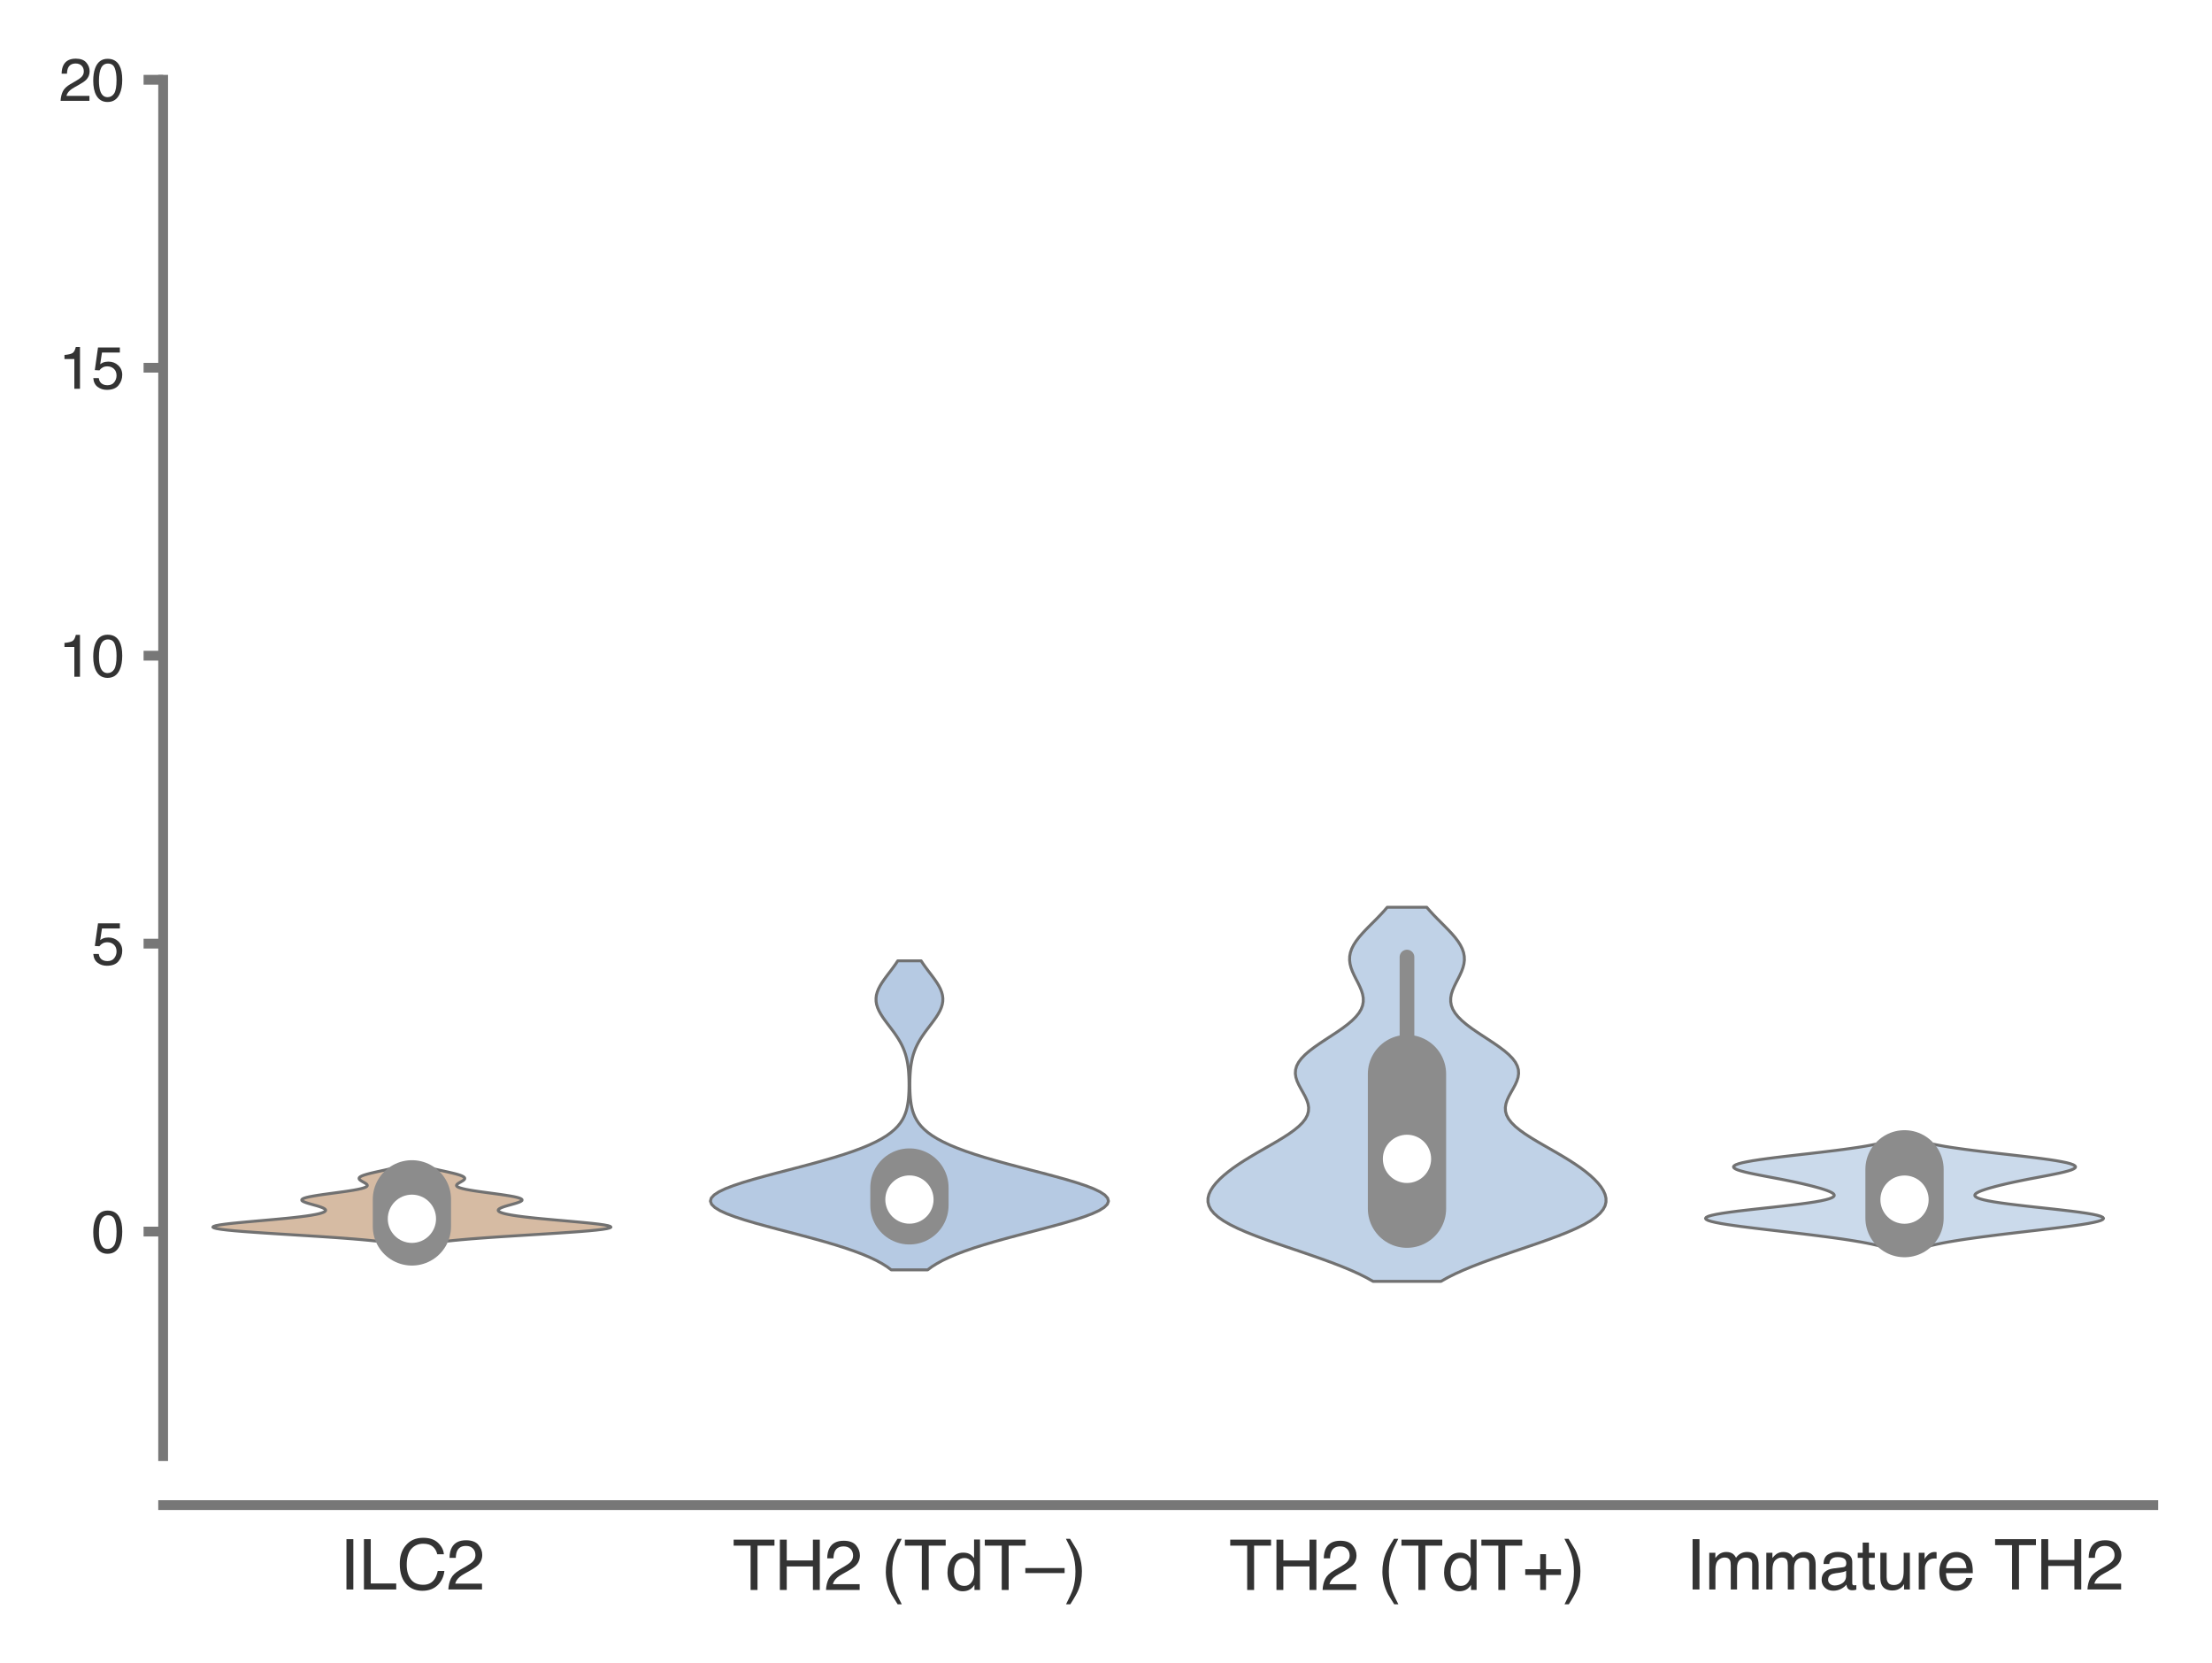 <?xml version="1.0" encoding="utf-8" standalone="no"?>
<!DOCTYPE svg PUBLIC "-//W3C//DTD SVG 1.1//EN"
  "http://www.w3.org/Graphics/SVG/1.1/DTD/svg11.dtd">
<svg xmlns:xlink="http://www.w3.org/1999/xlink" width="113.04pt" height="84.96pt" viewBox="0 0 113.04 84.96" xmlns="http://www.w3.org/2000/svg" version="1.1">
 <defs>
  <style type="text/css">*{stroke-linejoin: round; stroke-linecap: butt}</style>
 </defs>
 <g id="figure_1">
  <g id="patch_1">
   <path d="M 0 84.96 
L 113.04 84.96 
L 113.04 0 
L 0 0 
z
" style="fill: #ffffff"/>
  </g>
  <g id="axes_1">
   <g id="patch_2">
    <path d="M 8.337 74.394 
L 110.04 74.394 
L 110.04 4.076 
L 8.337 4.076 
z
" style="fill: #ffffff"/>
   </g>
   <g id="matplotlib.axis_1">
    <g id="xtick_1">
     <g id="text_1">
      <!-- ILC2 -->
      <g style="fill: #333333" transform="translate(17.353 81.205) scale(0.035 -0.035)">
       <defs>
        <path id="Helvetica-49" d="M 628 4591 
L 1256 4591 
L 1256 0 
L 628 0 
L 628 4591 
z
" transform="scale(0.016)"/>
        <path id="Helvetica-4c" d="M 488 4591 
L 1109 4591 
L 1109 547 
L 3434 547 
L 3434 0 
L 488 0 
L 488 4591 
z
" transform="scale(0.016)"/>
        <path id="Helvetica-43" d="M 2422 4716 
Q 3294 4716 3775 4256 
Q 4256 3797 4309 3213 
L 3703 3213 
Q 3600 3656 3292 3915 
Q 2984 4175 2428 4175 
Q 1750 4175 1333 3698 
Q 916 3222 916 2238 
Q 916 1431 1292 929 
Q 1669 428 2416 428 
Q 3103 428 3463 956 
Q 3653 1234 3747 1688 
L 4353 1688 
Q 4272 963 3816 472 
Q 3269 -119 2341 -119 
Q 1541 -119 997 366 
Q 281 1006 281 2344 
Q 281 3359 819 4009 
Q 1400 4716 2422 4716 
z
M 2297 4716 
L 2297 4716 
z
" transform="scale(0.016)"/>
        <path id="Helvetica-32" d="M 200 0 
Q 231 578 439 1006 
Q 647 1434 1250 1784 
L 1850 2131 
Q 2253 2366 2416 2531 
Q 2672 2791 2672 3125 
Q 2672 3516 2437 3745 
Q 2203 3975 1813 3975 
Q 1234 3975 1013 3538 
Q 894 3303 881 2888 
L 309 2888 
Q 319 3472 525 3841 
Q 891 4491 1816 4491 
Q 2584 4491 2939 4075 
Q 3294 3659 3294 3150 
Q 3294 2613 2916 2231 
Q 2697 2009 2131 1694 
L 1703 1456 
Q 1397 1288 1222 1134 
Q 909 863 828 531 
L 3272 531 
L 3272 0 
L 200 0 
z
" transform="scale(0.016)"/>
       </defs>
       <use xlink:href="#Helvetica-49"/>
       <use xlink:href="#Helvetica-4c" x="27.783"/>
       <use xlink:href="#Helvetica-43" x="83.398"/>
       <use xlink:href="#Helvetica-32" x="155.615"/>
      </g>
     </g>
    </g>
    <g id="xtick_2">
     <g id="text_2">
      <!-- TH2 (TdT–) -->
      <g style="fill: #333333" transform="translate(37.434 81.23) scale(0.035 -0.035)">
       <defs>
        <path id="Helvetica-54" d="M 3828 4591 
L 3828 4044 
L 2281 4044 
L 2281 0 
L 1650 0 
L 1650 4044 
L 103 4044 
L 103 4591 
L 3828 4591 
z
" transform="scale(0.016)"/>
        <path id="Helvetica-48" d="M 503 4591 
L 1131 4591 
L 1131 2694 
L 3519 2694 
L 3519 4591 
L 4147 4591 
L 4147 0 
L 3519 0 
L 3519 2147 
L 1131 2147 
L 1131 0 
L 503 0 
L 503 4591 
z
" transform="scale(0.016)"/>
        <path id="Helvetica-20" transform="scale(0.016)"/>
        <path id="Helvetica-28" d="M 1894 4666 
Q 1403 3713 1256 3263 
Q 1034 2578 1034 1681 
Q 1034 775 1288 25 
Q 1444 -438 1903 -1306 
L 1525 -1306 
Q 1069 -594 959 -397 
Q 850 -200 722 138 
Q 547 600 478 1125 
Q 444 1397 444 1644 
Q 444 2569 734 3291 
Q 919 3750 1503 4666 
L 1894 4666 
z
" transform="scale(0.016)"/>
        <path id="Helvetica-64" d="M 769 1634 
Q 769 1097 997 734 
Q 1225 372 1728 372 
Q 2119 372 2370 708 
Q 2622 1044 2622 1672 
Q 2622 2306 2362 2611 
Q 2103 2916 1722 2916 
Q 1297 2916 1033 2591 
Q 769 2266 769 1634 
z
M 1616 3406 
Q 2000 3406 2259 3244 
Q 2409 3150 2600 2916 
L 2600 4606 
L 3141 4606 
L 3141 0 
L 2634 0 
L 2634 466 
Q 2438 156 2169 18 
Q 1900 -119 1553 -119 
Q 994 -119 584 351 
Q 175 822 175 1603 
Q 175 2334 548 2870 
Q 922 3406 1616 3406 
z
" transform="scale(0.016)"/>
        <path id="Helvetica-2013" d="M -16 2000 
L 3569 2000 
L 3569 1541 
L -16 1541 
L -16 2000 
z
" transform="scale(0.016)"/>
        <path id="Helvetica-29" d="M 222 -1306 
Q 719 -338 863 106 
Q 1081 778 1081 1681 
Q 1081 2584 828 3334 
Q 672 3797 213 4666 
L 591 4666 
Q 1072 3897 1173 3717 
Q 1275 3538 1394 3222 
Q 1544 2831 1608 2450 
Q 1672 2069 1672 1716 
Q 1672 791 1378 66 
Q 1194 -400 613 -1306 
L 222 -1306 
z
" transform="scale(0.016)"/>
       </defs>
       <use xlink:href="#Helvetica-54"/>
       <use xlink:href="#Helvetica-48" x="61.084"/>
       <use xlink:href="#Helvetica-32" x="133.301"/>
       <use xlink:href="#Helvetica-20" x="188.916"/>
       <use xlink:href="#Helvetica-28" x="216.699"/>
       <use xlink:href="#Helvetica-54" x="250"/>
       <use xlink:href="#Helvetica-64" x="311.084"/>
       <use xlink:href="#Helvetica-54" x="366.699"/>
       <use xlink:href="#Helvetica-2013" x="427.783"/>
       <use xlink:href="#Helvetica-29" x="483.398"/>
      </g>
     </g>
    </g>
    <g id="xtick_3">
     <g id="text_3">
      <!-- TH2 (TdT+) -->
      <g style="fill: #333333" transform="translate(62.811 81.23) scale(0.035 -0.035)">
       <defs>
        <path id="Helvetica-2b" d="M 288 1369 
L 288 1894 
L 1650 1894 
L 1650 3266 
L 2184 3266 
L 2184 1894 
L 3547 1894 
L 3547 1369 
L 2184 1369 
L 2184 0 
L 1650 0 
L 1650 1369 
L 288 1369 
z
" transform="scale(0.016)"/>
       </defs>
       <use xlink:href="#Helvetica-54"/>
       <use xlink:href="#Helvetica-48" x="61.084"/>
       <use xlink:href="#Helvetica-32" x="133.301"/>
       <use xlink:href="#Helvetica-20" x="188.916"/>
       <use xlink:href="#Helvetica-28" x="216.699"/>
       <use xlink:href="#Helvetica-54" x="250"/>
       <use xlink:href="#Helvetica-64" x="311.084"/>
       <use xlink:href="#Helvetica-54" x="366.699"/>
       <use xlink:href="#Helvetica-2b" x="427.783"/>
       <use xlink:href="#Helvetica-29" x="486.182"/>
      </g>
     </g>
    </g>
    <g id="xtick_4">
     <g id="text_4">
      <!-- Immature TH2 -->
      <g style="fill: #333333" transform="translate(86.145 81.205) scale(0.035 -0.035)">
       <defs>
        <path id="Helvetica-6d" d="M 413 3347 
L 969 3347 
L 969 2872 
Q 1169 3119 1331 3231 
Q 1609 3422 1963 3422 
Q 2363 3422 2606 3225 
Q 2744 3113 2856 2894 
Q 3044 3163 3297 3292 
Q 3550 3422 3866 3422 
Q 4541 3422 4784 2934 
Q 4916 2672 4916 2228 
L 4916 0 
L 4331 0 
L 4331 2325 
Q 4331 2659 4164 2784 
Q 3997 2909 3756 2909 
Q 3425 2909 3186 2687 
Q 2947 2466 2947 1947 
L 2947 0 
L 2375 0 
L 2375 2184 
Q 2375 2525 2294 2681 
Q 2166 2916 1816 2916 
Q 1497 2916 1236 2669 
Q 975 2422 975 1775 
L 975 0 
L 413 0 
L 413 3347 
z
" transform="scale(0.016)"/>
        <path id="Helvetica-61" d="M 844 891 
Q 844 647 1022 506 
Q 1200 366 1444 366 
Q 1741 366 2019 503 
Q 2488 731 2488 1250 
L 2488 1703 
Q 2384 1638 2221 1594 
Q 2059 1550 1903 1531 
L 1563 1488 
Q 1256 1447 1103 1359 
Q 844 1213 844 891 
z
M 2206 2028 
Q 2400 2053 2466 2191 
Q 2503 2266 2503 2406 
Q 2503 2694 2298 2823 
Q 2094 2953 1713 2953 
Q 1272 2953 1088 2716 
Q 984 2584 953 2325 
L 428 2325 
Q 444 2944 830 3186 
Q 1216 3428 1725 3428 
Q 2316 3428 2684 3203 
Q 3050 2978 3050 2503 
L 3050 575 
Q 3050 488 3086 434 
Q 3122 381 3238 381 
Q 3275 381 3322 386 
Q 3369 391 3422 400 
L 3422 -16 
Q 3291 -53 3222 -62 
Q 3153 -72 3034 -72 
Q 2744 -72 2613 134 
Q 2544 244 2516 444 
Q 2344 219 2022 53 
Q 1700 -113 1313 -113 
Q 847 -113 551 170 
Q 256 453 256 878 
Q 256 1344 547 1600 
Q 838 1856 1309 1916 
L 2206 2028 
z
M 1741 3428 
L 1741 3428 
z
" transform="scale(0.016)"/>
        <path id="Helvetica-74" d="M 525 4281 
L 1094 4281 
L 1094 3347 
L 1628 3347 
L 1628 2888 
L 1094 2888 
L 1094 703 
Q 1094 528 1213 469 
Q 1278 434 1431 434 
Q 1472 434 1519 436 
Q 1566 438 1628 444 
L 1628 0 
Q 1531 -28 1426 -40 
Q 1322 -53 1200 -53 
Q 806 -53 665 148 
Q 525 350 525 672 
L 525 2888 
L 72 2888 
L 72 3347 
L 525 3347 
L 525 4281 
z
" transform="scale(0.016)"/>
        <path id="Helvetica-75" d="M 975 3347 
L 975 1125 
Q 975 869 1056 706 
Q 1206 406 1616 406 
Q 2203 406 2416 931 
Q 2531 1213 2531 1703 
L 2531 3347 
L 3094 3347 
L 3094 0 
L 2563 0 
L 2569 494 
Q 2459 303 2297 172 
Q 1975 -91 1516 -91 
Q 800 -91 541 388 
Q 400 644 400 1072 
L 400 3347 
L 975 3347 
z
M 1747 3428 
L 1747 3428 
z
" transform="scale(0.016)"/>
        <path id="Helvetica-72" d="M 428 3347 
L 963 3347 
L 963 2769 
Q 1028 2938 1284 3180 
Q 1541 3422 1875 3422 
Q 1891 3422 1928 3419 
Q 1966 3416 2056 3406 
L 2056 2813 
Q 2006 2822 1964 2825 
Q 1922 2828 1872 2828 
Q 1447 2828 1219 2554 
Q 991 2281 991 1925 
L 991 0 
L 428 0 
L 428 3347 
z
" transform="scale(0.016)"/>
        <path id="Helvetica-65" d="M 1806 3422 
Q 2163 3422 2497 3255 
Q 2831 3088 3006 2822 
Q 3175 2569 3231 2231 
Q 3281 2000 3281 1494 
L 828 1494 
Q 844 984 1069 676 
Q 1294 369 1766 369 
Q 2206 369 2469 659 
Q 2619 828 2681 1050 
L 3234 1050 
Q 3213 866 3089 639 
Q 2966 413 2813 269 
Q 2556 19 2178 -69 
Q 1975 -119 1719 -119 
Q 1094 -119 659 336 
Q 225 791 225 1609 
Q 225 2416 662 2919 
Q 1100 3422 1806 3422 
z
M 2703 1941 
Q 2669 2306 2544 2525 
Q 2313 2931 1772 2931 
Q 1384 2931 1121 2651 
Q 859 2372 844 1941 
L 2703 1941 
z
M 1753 3428 
L 1753 3428 
z
" transform="scale(0.016)"/>
       </defs>
       <use xlink:href="#Helvetica-49"/>
       <use xlink:href="#Helvetica-6d" x="27.783"/>
       <use xlink:href="#Helvetica-6d" x="111.084"/>
       <use xlink:href="#Helvetica-61" x="194.385"/>
       <use xlink:href="#Helvetica-74" x="250"/>
       <use xlink:href="#Helvetica-75" x="277.783"/>
       <use xlink:href="#Helvetica-72" x="333.398"/>
       <use xlink:href="#Helvetica-65" x="366.699"/>
       <use xlink:href="#Helvetica-20" x="422.314"/>
       <use xlink:href="#Helvetica-54" x="450.098"/>
       <use xlink:href="#Helvetica-48" x="511.182"/>
       <use xlink:href="#Helvetica-32" x="583.398"/>
      </g>
     </g>
    </g>
   </g>
   <g id="matplotlib.axis_2">
    <g id="ytick_1">
     <g id="line2d_1">
      <defs>
       <path id="m9fedd76408" d="M 0 0 
L -1 0 
" style="stroke: #777777; stroke-width: 0.5"/>
      </defs>
      <g>
       <use xlink:href="#m9fedd76408" x="8.337" y="62.919" style="fill: #777777; stroke: #777777; stroke-width: 0.5"/>
      </g>
     </g>
     <g id="text_5">
      <!-- 0 -->
      <g style="fill: #333333" transform="translate(4.669 63.995) scale(0.03 -0.03)">
       <defs>
        <path id="Helvetica-30" d="M 1731 4475 
Q 2600 4475 2988 3759 
Q 3288 3206 3288 2244 
Q 3288 1331 3016 734 
Q 2622 -122 1728 -122 
Q 922 -122 528 578 
Q 200 1163 200 2147 
Q 200 2909 397 3456 
Q 766 4475 1731 4475 
z
M 1725 391 
Q 2163 391 2422 778 
Q 2681 1166 2681 2222 
Q 2681 2984 2493 3476 
Q 2306 3969 1766 3969 
Q 1269 3969 1039 3501 
Q 809 3034 809 2125 
Q 809 1441 956 1025 
Q 1181 391 1725 391 
z
" transform="scale(0.016)"/>
       </defs>
       <use xlink:href="#Helvetica-30"/>
      </g>
     </g>
    </g>
    <g id="ytick_2">
     <g id="line2d_2">
      <g>
       <use xlink:href="#m9fedd76408" x="8.337" y="48.209" style="fill: #777777; stroke: #777777; stroke-width: 0.5"/>
      </g>
     </g>
     <g id="text_6">
      <!-- 5 -->
      <g style="fill: #333333" transform="translate(4.669 49.285) scale(0.03 -0.03)">
       <defs>
        <path id="Helvetica-35" d="M 791 1141 
Q 847 659 1238 475 
Q 1438 381 1700 381 
Q 2200 381 2440 700 
Q 2681 1019 2681 1406 
Q 2681 1875 2395 2131 
Q 2109 2388 1709 2388 
Q 1419 2388 1211 2275 
Q 1003 2163 856 1963 
L 369 1991 
L 709 4400 
L 3034 4400 
L 3034 3856 
L 1131 3856 
L 941 2613 
Q 1097 2731 1238 2791 
Q 1488 2894 1816 2894 
Q 2431 2894 2859 2497 
Q 3288 2100 3288 1491 
Q 3288 856 2895 371 
Q 2503 -113 1644 -113 
Q 1097 -113 676 195 
Q 256 503 206 1141 
L 791 1141 
z
" transform="scale(0.016)"/>
       </defs>
       <use xlink:href="#Helvetica-35"/>
      </g>
     </g>
    </g>
    <g id="ytick_3">
     <g id="line2d_3">
      <g>
       <use xlink:href="#m9fedd76408" x="8.337" y="33.498" style="fill: #777777; stroke: #777777; stroke-width: 0.5"/>
      </g>
     </g>
     <g id="text_7">
      <!-- 10 -->
      <g style="fill: #333333" transform="translate(3 34.574) scale(0.03 -0.03)">
       <defs>
        <path id="Helvetica-31" d="M 613 3169 
L 613 3600 
Q 1222 3659 1462 3798 
Q 1703 3938 1822 4456 
L 2266 4456 
L 2266 0 
L 1666 0 
L 1666 3169 
L 613 3169 
z
" transform="scale(0.016)"/>
       </defs>
       <use xlink:href="#Helvetica-31"/>
       <use xlink:href="#Helvetica-30" x="55.615"/>
      </g>
     </g>
    </g>
    <g id="ytick_4">
     <g id="line2d_4">
      <g>
       <use xlink:href="#m9fedd76408" x="8.337" y="18.787" style="fill: #777777; stroke: #777777; stroke-width: 0.5"/>
      </g>
     </g>
     <g id="text_8">
      <!-- 15 -->
      <g style="fill: #333333" transform="translate(3 19.863) scale(0.03 -0.03)">
       <use xlink:href="#Helvetica-31"/>
       <use xlink:href="#Helvetica-35" x="55.615"/>
      </g>
     </g>
    </g>
    <g id="ytick_5">
     <g id="line2d_5">
      <g>
       <use xlink:href="#m9fedd76408" x="8.337" y="4.076" style="fill: #777777; stroke: #777777; stroke-width: 0.5"/>
      </g>
     </g>
     <g id="text_9">
      <!-- 20 -->
      <g style="fill: #333333" transform="translate(3 5.152) scale(0.03 -0.03)">
       <use xlink:href="#Helvetica-32"/>
       <use xlink:href="#Helvetica-30" x="55.615"/>
      </g>
     </g>
    </g>
   </g>
   <g id="PolyCollection_1">
    <defs>
     <path id="mf7d8adf667" d="M 22.821 -21.549 
L 19.278 -21.549 
L 18.924 -21.586 
L 18.526 -21.624 
L 18.084 -21.662 
L 17.6 -21.7 
L 17.077 -21.738 
L 16.52 -21.776 
L 15.937 -21.813 
L 15.337 -21.851 
L 14.729 -21.889 
L 14.126 -21.927 
L 13.54 -21.965 
L 12.984 -22.003 
L 12.471 -22.04 
L 12.014 -22.078 
L 11.623 -22.116 
L 11.308 -22.154 
L 11.077 -22.192 
L 10.933 -22.23 
L 10.879 -22.267 
L 10.914 -22.305 
L 11.033 -22.343 
L 11.231 -22.381 
L 11.497 -22.419 
L 11.82 -22.457 
L 12.19 -22.494 
L 12.592 -22.532 
L 13.014 -22.57 
L 13.443 -22.608 
L 13.868 -22.646 
L 14.279 -22.684 
L 14.667 -22.721 
L 15.027 -22.759 
L 15.353 -22.797 
L 15.643 -22.835 
L 15.894 -22.873 
L 16.107 -22.911 
L 16.283 -22.948 
L 16.421 -22.986 
L 16.525 -23.024 
L 16.595 -23.062 
L 16.632 -23.1 
L 16.64 -23.138 
L 16.618 -23.175 
L 16.57 -23.213 
L 16.498 -23.251 
L 16.404 -23.289 
L 16.292 -23.327 
L 16.167 -23.365 
L 16.033 -23.402 
L 15.897 -23.44 
L 15.766 -23.478 
L 15.646 -23.516 
L 15.545 -23.554 
L 15.47 -23.592 
L 15.427 -23.629 
L 15.421 -23.667 
L 15.455 -23.705 
L 15.532 -23.743 
L 15.652 -23.781 
L 15.813 -23.819 
L 16.011 -23.856 
L 16.24 -23.894 
L 16.495 -23.932 
L 16.768 -23.97 
L 17.048 -24.008 
L 17.329 -24.046 
L 17.601 -24.083 
L 17.856 -24.121 
L 18.087 -24.159 
L 18.289 -24.197 
L 18.458 -24.235 
L 18.59 -24.273 
L 18.685 -24.31 
L 18.744 -24.348 
L 18.769 -24.386 
L 18.764 -24.424 
L 18.734 -24.462 
L 18.685 -24.499 
L 18.623 -24.537 
L 18.555 -24.575 
L 18.489 -24.613 
L 18.43 -24.651 
L 18.384 -24.689 
L 18.356 -24.726 
L 18.349 -24.764 
L 18.367 -24.802 
L 18.411 -24.84 
L 18.48 -24.878 
L 18.574 -24.916 
L 18.69 -24.953 
L 18.825 -24.991 
L 18.976 -25.029 
L 19.139 -25.067 
L 19.308 -25.105 
L 19.481 -25.143 
L 19.652 -25.18 
L 19.819 -25.218 
L 19.979 -25.256 
L 20.128 -25.294 
L 21.971 -25.294 
L 21.971 -25.294 
L 22.12 -25.256 
L 22.28 -25.218 
L 22.447 -25.18 
L 22.619 -25.143 
L 22.791 -25.105 
L 22.961 -25.067 
L 23.123 -25.029 
L 23.274 -24.991 
L 23.409 -24.953 
L 23.525 -24.916 
L 23.619 -24.878 
L 23.688 -24.84 
L 23.732 -24.802 
L 23.75 -24.764 
L 23.744 -24.726 
L 23.716 -24.689 
L 23.67 -24.651 
L 23.61 -24.613 
L 23.544 -24.575 
L 23.476 -24.537 
L 23.415 -24.499 
L 23.366 -24.462 
L 23.336 -24.424 
L 23.33 -24.386 
L 23.355 -24.348 
L 23.414 -24.31 
L 23.509 -24.273 
L 23.642 -24.235 
L 23.81 -24.197 
L 24.012 -24.159 
L 24.243 -24.121 
L 24.499 -24.083 
L 24.77 -24.046 
L 25.051 -24.008 
L 25.332 -23.97 
L 25.604 -23.932 
L 25.859 -23.894 
L 26.089 -23.856 
L 26.287 -23.819 
L 26.448 -23.781 
L 26.567 -23.743 
L 26.644 -23.705 
L 26.679 -23.667 
L 26.673 -23.629 
L 26.629 -23.592 
L 26.554 -23.554 
L 26.453 -23.516 
L 26.334 -23.478 
L 26.202 -23.44 
L 26.066 -23.402 
L 25.933 -23.365 
L 25.807 -23.327 
L 25.695 -23.289 
L 25.601 -23.251 
L 25.529 -23.213 
L 25.481 -23.175 
L 25.46 -23.138 
L 25.467 -23.1 
L 25.505 -23.062 
L 25.574 -23.024 
L 25.678 -22.986 
L 25.817 -22.948 
L 25.992 -22.911 
L 26.205 -22.873 
L 26.457 -22.835 
L 26.746 -22.797 
L 27.072 -22.759 
L 27.432 -22.721 
L 27.821 -22.684 
L 28.231 -22.646 
L 28.657 -22.608 
L 29.086 -22.57 
L 29.508 -22.532 
L 29.91 -22.494 
L 30.279 -22.457 
L 30.603 -22.419 
L 30.869 -22.381 
L 31.066 -22.343 
L 31.185 -22.305 
L 31.22 -22.267 
L 31.166 -22.23 
L 31.023 -22.192 
L 30.791 -22.154 
L 30.476 -22.116 
L 30.085 -22.078 
L 29.628 -22.04 
L 29.115 -22.003 
L 28.559 -21.965 
L 27.973 -21.927 
L 27.37 -21.889 
L 26.762 -21.851 
L 26.162 -21.813 
L 25.579 -21.776 
L 25.023 -21.738 
L 24.499 -21.7 
L 24.015 -21.662 
L 23.573 -21.624 
L 23.175 -21.586 
L 22.821 -21.549 
z
" style="stroke: #717171; stroke-width: 0.15"/>
    </defs>
    <g clip-path="url(#pcba24dbc65)">
     <use xlink:href="#mf7d8adf667" x="0" y="84.96" style="fill: #d6bba3; stroke: #717171; stroke-width: 0.15"/>
    </g>
   </g>
   <g id="PolyCollection_2">
    <defs>
     <path id="m5a13141595" d="M 47.404 -20.084 
L 45.546 -20.084 
L 45.33 -20.244 
L 45.077 -20.403 
L 44.784 -20.563 
L 44.45 -20.722 
L 44.073 -20.882 
L 43.653 -21.041 
L 43.19 -21.201 
L 42.687 -21.36 
L 42.147 -21.52 
L 41.577 -21.679 
L 40.983 -21.838 
L 40.375 -21.998 
L 39.764 -22.157 
L 39.163 -22.317 
L 38.585 -22.476 
L 38.044 -22.636 
L 37.555 -22.795 
L 37.131 -22.955 
L 36.785 -23.114 
L 36.527 -23.274 
L 36.365 -23.433 
L 36.305 -23.593 
L 36.348 -23.752 
L 36.494 -23.912 
L 36.737 -24.071 
L 37.07 -24.231 
L 37.483 -24.39 
L 37.963 -24.549 
L 38.498 -24.709 
L 39.073 -24.868 
L 39.673 -25.028 
L 40.285 -25.187 
L 40.897 -25.347 
L 41.496 -25.506 
L 42.072 -25.666 
L 42.619 -25.825 
L 43.13 -25.985 
L 43.601 -26.144 
L 44.029 -26.304 
L 44.413 -26.463 
L 44.753 -26.623 
L 45.051 -26.782 
L 45.31 -26.941 
L 45.53 -27.101 
L 45.717 -27.26 
L 45.873 -27.42 
L 46.002 -27.579 
L 46.108 -27.739 
L 46.193 -27.898 
L 46.26 -28.058 
L 46.314 -28.217 
L 46.355 -28.377 
L 46.386 -28.536 
L 46.41 -28.696 
L 46.428 -28.855 
L 46.44 -29.015 
L 46.449 -29.174 
L 46.454 -29.333 
L 46.456 -29.493 
L 46.455 -29.652 
L 46.452 -29.812 
L 46.446 -29.971 
L 46.437 -30.131 
L 46.425 -30.29 
L 46.407 -30.45 
L 46.385 -30.609 
L 46.356 -30.769 
L 46.32 -30.928 
L 46.276 -31.088 
L 46.223 -31.247 
L 46.16 -31.407 
L 46.087 -31.566 
L 46.003 -31.725 
L 45.909 -31.885 
L 45.806 -32.044 
L 45.695 -32.204 
L 45.577 -32.363 
L 45.456 -32.523 
L 45.335 -32.682 
L 45.216 -32.842 
L 45.105 -33.001 
L 45.004 -33.161 
L 44.917 -33.32 
L 44.848 -33.48 
L 44.798 -33.639 
L 44.771 -33.799 
L 44.768 -33.958 
L 44.787 -34.117 
L 44.83 -34.277 
L 44.893 -34.436 
L 44.975 -34.596 
L 45.072 -34.755 
L 45.181 -34.915 
L 45.297 -35.074 
L 45.418 -35.234 
L 45.54 -35.393 
L 45.658 -35.553 
L 45.772 -35.712 
L 45.878 -35.872 
L 47.073 -35.872 
L 47.073 -35.872 
L 47.179 -35.712 
L 47.292 -35.553 
L 47.411 -35.393 
L 47.533 -35.234 
L 47.653 -35.074 
L 47.77 -34.915 
L 47.879 -34.755 
L 47.976 -34.596 
L 48.058 -34.436 
L 48.121 -34.277 
L 48.163 -34.117 
L 48.183 -33.958 
L 48.179 -33.799 
L 48.152 -33.639 
L 48.103 -33.48 
L 48.034 -33.32 
L 47.947 -33.161 
L 47.846 -33.001 
L 47.734 -32.842 
L 47.616 -32.682 
L 47.495 -32.523 
L 47.374 -32.363 
L 47.256 -32.204 
L 47.145 -32.044 
L 47.041 -31.885 
L 46.947 -31.725 
L 46.864 -31.566 
L 46.79 -31.407 
L 46.728 -31.247 
L 46.674 -31.088 
L 46.63 -30.928 
L 46.595 -30.769 
L 46.566 -30.609 
L 46.543 -30.45 
L 46.526 -30.29 
L 46.513 -30.131 
L 46.504 -29.971 
L 46.498 -29.812 
L 46.495 -29.652 
L 46.495 -29.493 
L 46.497 -29.333 
L 46.502 -29.174 
L 46.511 -29.015 
L 46.523 -28.855 
L 46.541 -28.696 
L 46.564 -28.536 
L 46.596 -28.377 
L 46.637 -28.217 
L 46.69 -28.058 
L 46.758 -27.898 
L 46.843 -27.739 
L 46.948 -27.579 
L 47.077 -27.42 
L 47.234 -27.26 
L 47.42 -27.101 
L 47.641 -26.941 
L 47.899 -26.782 
L 48.198 -26.623 
L 48.538 -26.463 
L 48.922 -26.304 
L 49.35 -26.144 
L 49.821 -25.985 
L 50.332 -25.825 
L 50.878 -25.666 
L 51.455 -25.506 
L 52.054 -25.347 
L 52.665 -25.187 
L 53.278 -25.028 
L 53.878 -24.868 
L 54.453 -24.709 
L 54.988 -24.549 
L 55.468 -24.39 
L 55.881 -24.231 
L 56.214 -24.071 
L 56.457 -23.912 
L 56.602 -23.752 
L 56.646 -23.593 
L 56.586 -23.433 
L 56.424 -23.274 
L 56.166 -23.114 
L 55.82 -22.955 
L 55.396 -22.795 
L 54.907 -22.636 
L 54.366 -22.476 
L 53.788 -22.317 
L 53.187 -22.157 
L 52.576 -21.998 
L 51.968 -21.838 
L 51.374 -21.679 
L 50.804 -21.52 
L 50.264 -21.36 
L 49.761 -21.201 
L 49.298 -21.041 
L 48.877 -20.882 
L 48.5 -20.722 
L 48.166 -20.563 
L 47.874 -20.403 
L 47.621 -20.244 
L 47.404 -20.084 
z
" style="stroke: #717171; stroke-width: 0.15"/>
    </defs>
    <g clip-path="url(#pcba24dbc65)">
     <use xlink:href="#m5a13141595" x="0" y="84.96" style="fill: #b6cae3; stroke: #717171; stroke-width: 0.15"/>
    </g>
   </g>
   <g id="PolyCollection_3">
    <defs>
     <path id="maaae6e5169" d="M 73.635 -19.497 
L 70.167 -19.497 
L 69.822 -19.69 
L 69.435 -19.883 
L 69.006 -20.076 
L 68.539 -20.269 
L 68.038 -20.462 
L 67.507 -20.655 
L 66.955 -20.848 
L 66.389 -21.042 
L 65.818 -21.235 
L 65.254 -21.428 
L 64.706 -21.621 
L 64.185 -21.814 
L 63.699 -22.007 
L 63.257 -22.2 
L 62.866 -22.393 
L 62.531 -22.586 
L 62.254 -22.779 
L 62.037 -22.972 
L 61.879 -23.165 
L 61.779 -23.358 
L 61.731 -23.551 
L 61.732 -23.744 
L 61.778 -23.937 
L 61.864 -24.13 
L 61.985 -24.323 
L 62.138 -24.516 
L 62.32 -24.709 
L 62.529 -24.902 
L 62.763 -25.095 
L 63.019 -25.289 
L 63.298 -25.482 
L 63.596 -25.675 
L 63.911 -25.868 
L 64.238 -26.061 
L 64.573 -26.254 
L 64.91 -26.447 
L 65.243 -26.64 
L 65.562 -26.833 
L 65.861 -27.026 
L 66.131 -27.219 
L 66.366 -27.412 
L 66.561 -27.605 
L 66.71 -27.798 
L 66.811 -27.991 
L 66.865 -28.184 
L 66.875 -28.377 
L 66.844 -28.57 
L 66.779 -28.763 
L 66.69 -28.956 
L 66.585 -29.149 
L 66.476 -29.342 
L 66.373 -29.536 
L 66.285 -29.729 
L 66.224 -29.922 
L 66.196 -30.115 
L 66.208 -30.308 
L 66.263 -30.501 
L 66.364 -30.694 
L 66.509 -30.887 
L 66.696 -31.08 
L 66.92 -31.273 
L 67.175 -31.466 
L 67.452 -31.659 
L 67.743 -31.852 
L 68.039 -32.045 
L 68.331 -32.238 
L 68.609 -32.431 
L 68.865 -32.624 
L 69.093 -32.817 
L 69.286 -33.01 
L 69.442 -33.203 
L 69.558 -33.396 
L 69.632 -33.589 
L 69.667 -33.783 
L 69.666 -33.976 
L 69.632 -34.169 
L 69.571 -34.362 
L 69.49 -34.555 
L 69.397 -34.748 
L 69.297 -34.941 
L 69.2 -35.134 
L 69.113 -35.327 
L 69.041 -35.52 
L 68.992 -35.713 
L 68.968 -35.906 
L 68.973 -36.099 
L 69.009 -36.292 
L 69.075 -36.485 
L 69.171 -36.678 
L 69.294 -36.871 
L 69.44 -37.064 
L 69.606 -37.257 
L 69.785 -37.45 
L 69.974 -37.643 
L 70.167 -37.836 
L 70.359 -38.029 
L 70.546 -38.223 
L 70.725 -38.416 
L 70.892 -38.609 
L 72.91 -38.609 
L 72.91 -38.609 
L 73.078 -38.416 
L 73.256 -38.223 
L 73.444 -38.029 
L 73.636 -37.836 
L 73.828 -37.643 
L 74.017 -37.45 
L 74.197 -37.257 
L 74.362 -37.064 
L 74.508 -36.871 
L 74.631 -36.678 
L 74.727 -36.485 
L 74.794 -36.292 
L 74.829 -36.099 
L 74.835 -35.906 
L 74.811 -35.713 
L 74.761 -35.52 
L 74.689 -35.327 
L 74.602 -35.134 
L 74.505 -34.941 
L 74.406 -34.748 
L 74.312 -34.555 
L 74.231 -34.362 
L 74.17 -34.169 
L 74.136 -33.976 
L 74.135 -33.783 
L 74.17 -33.589 
L 74.245 -33.396 
L 74.36 -33.203 
L 74.516 -33.01 
L 74.71 -32.817 
L 74.937 -32.624 
L 75.194 -32.431 
L 75.472 -32.238 
L 75.763 -32.045 
L 76.059 -31.852 
L 76.35 -31.659 
L 76.627 -31.466 
L 76.882 -31.273 
L 77.106 -31.08 
L 77.294 -30.887 
L 77.439 -30.694 
L 77.539 -30.501 
L 77.595 -30.308 
L 77.606 -30.115 
L 77.578 -29.922 
L 77.517 -29.729 
L 77.43 -29.536 
L 77.326 -29.342 
L 77.217 -29.149 
L 77.112 -28.956 
L 77.023 -28.763 
L 76.959 -28.57 
L 76.928 -28.377 
L 76.937 -28.184 
L 76.991 -27.991 
L 77.093 -27.798 
L 77.242 -27.605 
L 77.436 -27.412 
L 77.671 -27.219 
L 77.942 -27.026 
L 78.24 -26.833 
L 78.56 -26.64 
L 78.892 -26.447 
L 79.229 -26.254 
L 79.564 -26.061 
L 79.892 -25.868 
L 80.206 -25.675 
L 80.504 -25.482 
L 80.783 -25.289 
L 81.04 -25.095 
L 81.273 -24.902 
L 81.482 -24.709 
L 81.664 -24.516 
L 81.818 -24.323 
L 81.939 -24.13 
L 82.024 -23.937 
L 82.07 -23.744 
L 82.071 -23.551 
L 82.024 -23.358 
L 81.923 -23.165 
L 81.765 -22.972 
L 81.548 -22.779 
L 81.272 -22.586 
L 80.936 -22.393 
L 80.545 -22.2 
L 80.103 -22.007 
L 79.618 -21.814 
L 79.096 -21.621 
L 78.548 -21.428 
L 77.984 -21.235 
L 77.414 -21.042 
L 76.848 -20.848 
L 76.295 -20.655 
L 75.764 -20.462 
L 75.263 -20.269 
L 74.796 -20.076 
L 74.367 -19.883 
L 73.98 -19.69 
L 73.635 -19.497 
z
" style="stroke: #717171; stroke-width: 0.15"/>
    </defs>
    <g clip-path="url(#pcba24dbc65)">
     <use xlink:href="#maaae6e5169" x="0" y="84.96" style="fill: #c0d2e7; stroke: #717171; stroke-width: 0.15"/>
    </g>
   </g>
   <g id="PolyCollection_4">
    <defs>
     <path id="mc1a5e1c737" d="M 98.555 -21.294 
L 96.099 -21.294 
L 95.886 -21.347 
L 95.65 -21.399 
L 95.391 -21.452 
L 95.108 -21.505 
L 94.801 -21.557 
L 94.473 -21.61 
L 94.122 -21.663 
L 93.752 -21.715 
L 93.363 -21.768 
L 92.957 -21.82 
L 92.537 -21.873 
L 92.104 -21.926 
L 91.661 -21.978 
L 91.213 -22.031 
L 90.761 -22.084 
L 90.311 -22.136 
L 89.868 -22.189 
L 89.436 -22.242 
L 89.022 -22.294 
L 88.632 -22.347 
L 88.273 -22.399 
L 87.952 -22.452 
L 87.677 -22.505 
L 87.455 -22.557 
L 87.29 -22.61 
L 87.189 -22.663 
L 87.157 -22.715 
L 87.194 -22.768 
L 87.302 -22.821 
L 87.481 -22.873 
L 87.726 -22.926 
L 88.032 -22.978 
L 88.393 -23.031 
L 88.799 -23.084 
L 89.242 -23.136 
L 89.709 -23.189 
L 90.19 -23.242 
L 90.672 -23.294 
L 91.145 -23.347 
L 91.598 -23.4 
L 92.022 -23.452 
L 92.408 -23.505 
L 92.75 -23.557 
L 93.043 -23.61 
L 93.284 -23.663 
L 93.473 -23.715 
L 93.61 -23.768 
L 93.696 -23.821 
L 93.734 -23.873 
L 93.73 -23.926 
L 93.686 -23.979 
L 93.608 -24.031 
L 93.502 -24.084 
L 93.371 -24.136 
L 93.219 -24.189 
L 93.051 -24.242 
L 92.868 -24.294 
L 92.672 -24.347 
L 92.465 -24.4 
L 92.248 -24.452 
L 92.02 -24.505 
L 91.782 -24.558 
L 91.534 -24.61 
L 91.276 -24.663 
L 91.009 -24.716 
L 90.736 -24.768 
L 90.459 -24.821 
L 90.181 -24.873 
L 89.908 -24.926 
L 89.644 -24.979 
L 89.395 -25.031 
L 89.169 -25.084 
L 88.971 -25.137 
L 88.808 -25.189 
L 88.686 -25.242 
L 88.611 -25.295 
L 88.587 -25.347 
L 88.617 -25.4 
L 88.702 -25.452 
L 88.844 -25.505 
L 89.04 -25.558 
L 89.289 -25.61 
L 89.587 -25.663 
L 89.928 -25.716 
L 90.306 -25.768 
L 90.716 -25.821 
L 91.149 -25.874 
L 91.598 -25.926 
L 92.055 -25.979 
L 92.514 -26.031 
L 92.969 -26.084 
L 93.411 -26.137 
L 93.838 -26.189 
L 94.243 -26.242 
L 94.624 -26.295 
L 94.977 -26.347 
L 95.302 -26.4 
L 95.596 -26.453 
L 95.861 -26.505 
L 98.793 -26.505 
L 98.793 -26.505 
L 99.058 -26.453 
L 99.352 -26.4 
L 99.676 -26.347 
L 100.03 -26.295 
L 100.411 -26.242 
L 100.816 -26.189 
L 101.242 -26.137 
L 101.685 -26.084 
L 102.139 -26.031 
L 102.599 -25.979 
L 103.056 -25.926 
L 103.505 -25.874 
L 103.938 -25.821 
L 104.347 -25.768 
L 104.726 -25.716 
L 105.067 -25.663 
L 105.364 -25.61 
L 105.613 -25.558 
L 105.81 -25.505 
L 105.952 -25.452 
L 106.037 -25.4 
L 106.067 -25.347 
L 106.043 -25.295 
L 105.968 -25.242 
L 105.846 -25.189 
L 105.683 -25.137 
L 105.485 -25.084 
L 105.259 -25.031 
L 105.01 -24.979 
L 104.746 -24.926 
L 104.473 -24.873 
L 104.195 -24.821 
L 103.918 -24.768 
L 103.645 -24.716 
L 103.378 -24.663 
L 103.12 -24.61 
L 102.872 -24.558 
L 102.634 -24.505 
L 102.406 -24.452 
L 102.188 -24.4 
L 101.982 -24.347 
L 101.786 -24.294 
L 101.603 -24.242 
L 101.435 -24.189 
L 101.283 -24.136 
L 101.152 -24.084 
L 101.045 -24.031 
L 100.968 -23.979 
L 100.924 -23.926 
L 100.92 -23.873 
L 100.958 -23.821 
L 101.044 -23.768 
L 101.181 -23.715 
L 101.369 -23.663 
L 101.611 -23.61 
L 101.904 -23.557 
L 102.246 -23.505 
L 102.632 -23.452 
L 103.056 -23.4 
L 103.509 -23.347 
L 103.982 -23.294 
L 104.464 -23.242 
L 104.945 -23.189 
L 105.412 -23.136 
L 105.854 -23.084 
L 106.261 -23.031 
L 106.622 -22.978 
L 106.928 -22.926 
L 107.173 -22.873 
L 107.351 -22.821 
L 107.46 -22.768 
L 107.497 -22.715 
L 107.464 -22.663 
L 107.364 -22.61 
L 107.199 -22.557 
L 106.976 -22.505 
L 106.701 -22.452 
L 106.381 -22.399 
L 106.022 -22.347 
L 105.632 -22.294 
L 105.218 -22.242 
L 104.786 -22.189 
L 104.343 -22.136 
L 103.893 -22.084 
L 103.441 -22.031 
L 102.992 -21.978 
L 102.55 -21.926 
L 102.117 -21.873 
L 101.697 -21.82 
L 101.291 -21.768 
L 100.902 -21.715 
L 100.531 -21.663 
L 100.181 -21.61 
L 99.852 -21.557 
L 99.546 -21.505 
L 99.263 -21.452 
L 99.003 -21.399 
L 98.767 -21.347 
L 98.555 -21.294 
z
" style="stroke: #717171; stroke-width: 0.15"/>
    </defs>
    <g clip-path="url(#pcba24dbc65)">
     <use xlink:href="#mc1a5e1c737" x="0" y="84.96" style="fill: #cbdaeb; stroke: #717171; stroke-width: 0.15"/>
    </g>
   </g>
   <g id="line2d_6">
    <path d="M 21.05 62.902 
L 21.05 60.176 
" clip-path="url(#pcba24dbc65)" style="fill: none; stroke: #8c8c8c; stroke-width: 0.75; stroke-linecap: round"/>
   </g>
   <g id="line2d_7">
    <path d="M 21.05 62.656 
L 21.05 61.273 
" clip-path="url(#pcba24dbc65)" style="fill: none; stroke: #8c8c8c; stroke-width: 4; stroke-linecap: round"/>
   </g>
   <g id="line2d_8">
    <path d="M 21.05 62.266 
" clip-path="url(#pcba24dbc65)" style="fill: none; stroke: #717171; stroke-width: 1.2; stroke-linecap: round"/>
    <defs>
     <path id="ma4e93cc2e9" d="M 0 0.833 
C 0.221 0.833 0.433 0.746 0.589 0.589 
C 0.746 0.433 0.833 0.221 0.833 0 
C 0.833 -0.221 0.746 -0.433 0.589 -0.589 
C 0.433 -0.746 0.221 -0.833 0 -0.833 
C -0.221 -0.833 -0.433 -0.746 -0.589 -0.589 
C -0.746 -0.433 -0.833 -0.221 -0.833 0 
C -0.833 0.221 -0.746 0.433 -0.589 0.589 
C -0.433 0.746 -0.221 0.833 0 0.833 
z
" style="stroke: #ffffff; stroke-width: 0.8"/>
    </defs>
    <g clip-path="url(#pcba24dbc65)">
     <use xlink:href="#ma4e93cc2e9" x="21.05" y="62.266" style="fill: #ffffff; stroke: #ffffff; stroke-width: 0.8"/>
    </g>
   </g>
   <g id="line2d_9">
    <path d="M 46.475 62.907 
L 46.475 59.831 
" clip-path="url(#pcba24dbc65)" style="fill: none; stroke: #8c8c8c; stroke-width: 0.75; stroke-linecap: round"/>
   </g>
   <g id="line2d_10">
    <path d="M 46.475 61.579 
L 46.475 60.67 
" clip-path="url(#pcba24dbc65)" style="fill: none; stroke: #8c8c8c; stroke-width: 4; stroke-linecap: round"/>
   </g>
   <g id="line2d_11">
    <path d="M 46.475 61.284 
" clip-path="url(#pcba24dbc65)" style="fill: none; stroke: #717171; stroke-width: 1.2; stroke-linecap: round"/>
    <g clip-path="url(#pcba24dbc65)">
     <use xlink:href="#ma4e93cc2e9" x="46.475" y="61.284" style="fill: #ffffff; stroke: #ffffff; stroke-width: 0.8"/>
    </g>
   </g>
   <g id="line2d_12">
    <path d="M 71.901 62.919 
L 71.901 48.895 
" clip-path="url(#pcba24dbc65)" style="fill: none; stroke: #8c8c8c; stroke-width: 0.75; stroke-linecap: round"/>
   </g>
   <g id="line2d_13">
    <path d="M 71.901 61.75 
L 71.901 54.87 
" clip-path="url(#pcba24dbc65)" style="fill: none; stroke: #8c8c8c; stroke-width: 4; stroke-linecap: round"/>
   </g>
   <g id="line2d_14">
    <path d="M 71.901 59.205 
" clip-path="url(#pcba24dbc65)" style="fill: none; stroke: #717171; stroke-width: 1.2; stroke-linecap: round"/>
    <g clip-path="url(#pcba24dbc65)">
     <use xlink:href="#ma4e93cc2e9" x="71.901" y="59.205" style="fill: #ffffff; stroke: #ffffff; stroke-width: 0.8"/>
    </g>
   </g>
   <g id="line2d_15">
    <path d="M 97.327 62.913 
L 97.327 59.208 
" clip-path="url(#pcba24dbc65)" style="fill: none; stroke: #8c8c8c; stroke-width: 0.75; stroke-linecap: round"/>
   </g>
   <g id="line2d_16">
    <path d="M 97.327 62.231 
L 97.327 59.74 
" clip-path="url(#pcba24dbc65)" style="fill: none; stroke: #8c8c8c; stroke-width: 4; stroke-linecap: round"/>
   </g>
   <g id="line2d_17">
    <path d="M 97.327 61.288 
" clip-path="url(#pcba24dbc65)" style="fill: none; stroke: #717171; stroke-width: 1.2; stroke-linecap: round"/>
    <g clip-path="url(#pcba24dbc65)">
     <use xlink:href="#ma4e93cc2e9" x="97.327" y="61.288" style="fill: #ffffff; stroke: #ffffff; stroke-width: 0.8"/>
    </g>
   </g>
   <g id="patch_3">
    <path d="M 8.337 74.394 
L 8.337 4.076 
" style="fill: none; stroke: #777777; stroke-width: 0.5; stroke-linejoin: miter; stroke-linecap: square"/>
   </g>
   <g id="patch_4">
    <path d="M 8.337 76.894 
L 110.04 76.894 
" style="fill: none; stroke: #777777; stroke-width: 0.5; stroke-linejoin: miter; stroke-linecap: square"/>
   </g>
  </g>
 </g>
 <defs>
  <clipPath id="pcba24dbc65">
   <rect x="8.337" y="4.076" width="101.703" height="70.318"/>
  </clipPath>
 </defs>
</svg>
